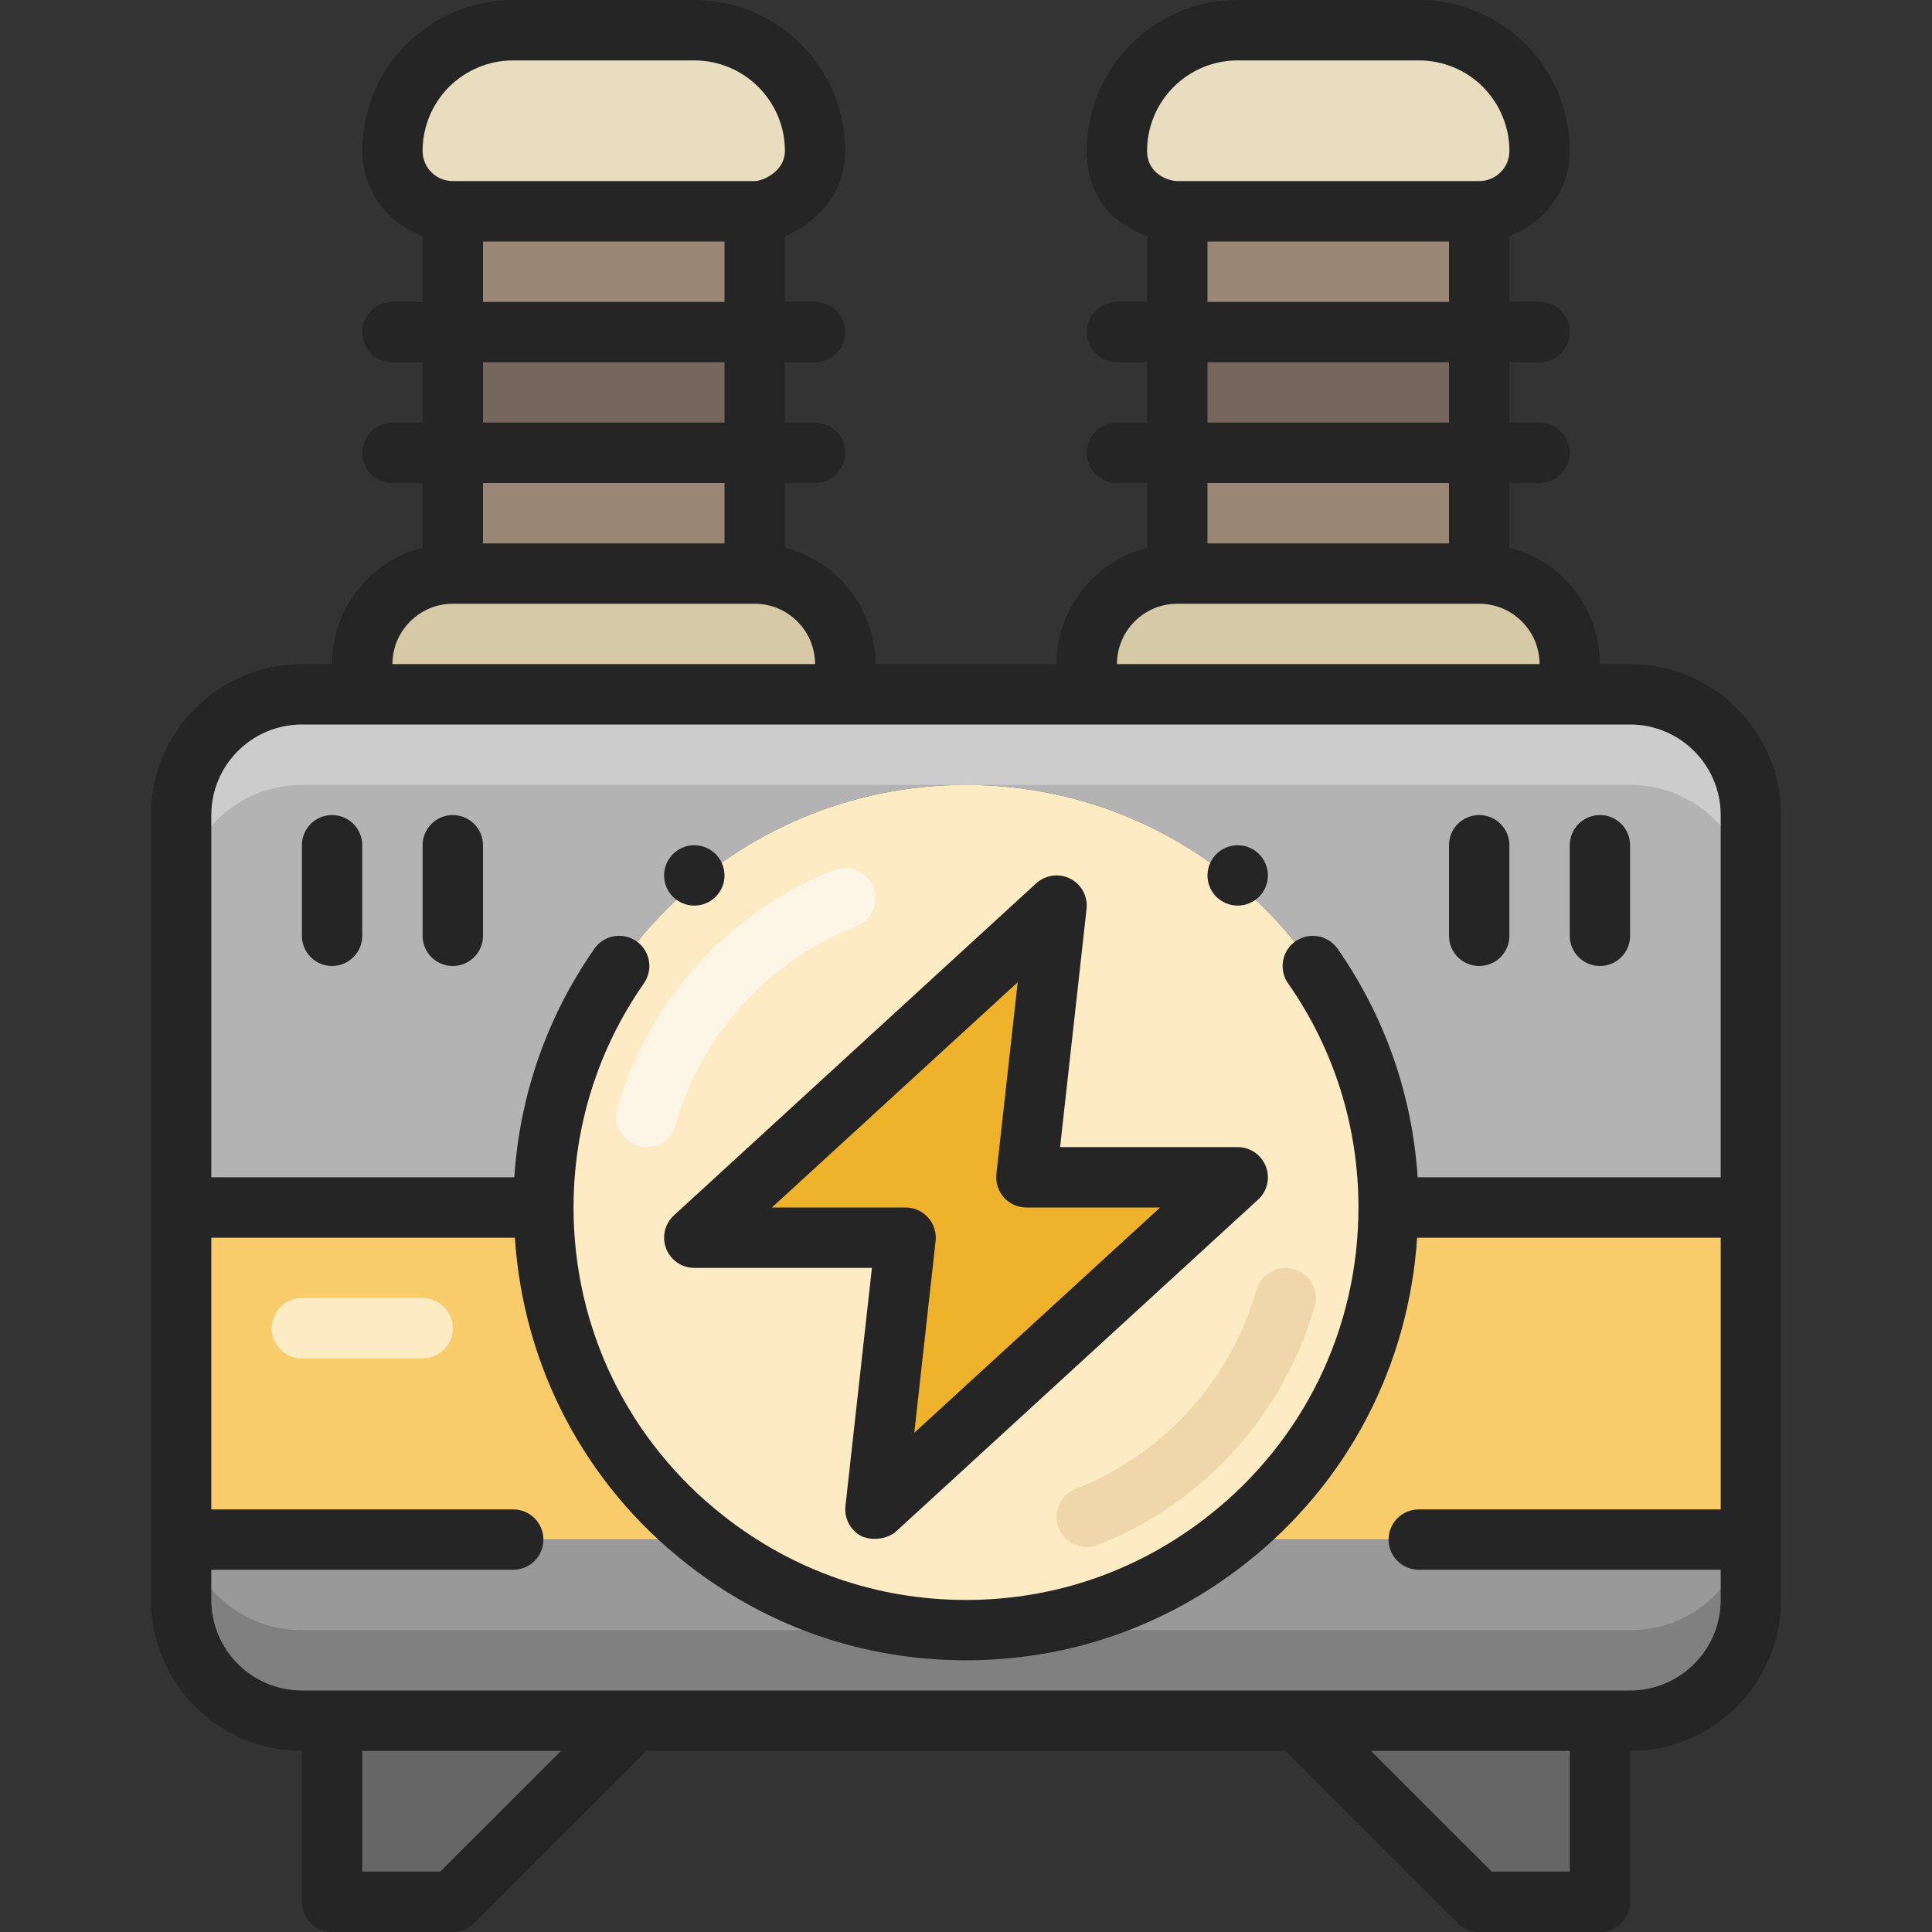 <svg width="30" height="30" viewBox="0 0 30 30" fill="none" xmlns="http://www.w3.org/2000/svg">
<rect x="0" y="0" width="30" height="30" fill="#333333" stroke="none"/>
<path d="M24.375 10.312V10.781H16.875V10.312C16.875 9.534 17.503 8.906 18.281 8.906H22.969C23.358 8.906 23.709 9.066 23.962 9.319C24.216 9.572 24.375 9.923 24.375 10.312Z" fill="#D6C9A5"/>
<path d="M18.281 7.031H22.969V8.906H18.281V7.031Z" fill="#998675"/>
<path d="M18.281 5.156H22.969V7.031H18.281V5.156Z" fill="#75675E"/>
<path d="M18.281 3.281H22.969V5.156H18.281V3.281Z" fill="#998675"/>
<path d="M23.906 2.344C23.906 2.859 23.484 3.281 22.969 3.281H18.281C18.023 3.281 17.789 3.178 17.62 3.005C17.447 2.836 17.344 2.602 17.344 2.344C17.344 1.308 18.183 0.469 19.219 0.469H22.031C22.547 0.469 23.016 0.68 23.358 1.017C23.695 1.359 23.906 1.828 23.906 2.344Z" fill="#E8DEBF"/>
<path d="M12.656 2.344C12.656 2.602 12.553 2.836 12.38 3.005C12.211 3.178 11.977 3.281 11.719 3.281H7.031C6.516 3.281 6.094 2.859 6.094 2.344C6.094 1.828 6.305 1.359 6.642 1.017C6.984 0.68 7.453 0.469 7.969 0.469H10.781C11.817 0.469 12.656 1.308 12.656 2.344Z" fill="#E8DEBF"/>
<path d="M7.031 3.281H11.719V5.156H7.031V3.281Z" fill="#998675"/>
<path d="M7.031 5.156H11.719V7.031H7.031V5.156Z" fill="#75675E"/>
<path d="M7.031 7.031H11.719V8.906H7.031V7.031Z" fill="#998675"/>
<path d="M13.125 10.312V10.781H5.625V10.312C5.625 9.923 5.784 9.572 6.037 9.319C6.291 9.066 6.642 8.906 7.031 8.906H11.719C12.497 8.906 13.125 9.534 13.125 10.312Z" fill="#D6C9A5"/>
<path d="M27.188 18.75V23.906H19.055C20.583 22.706 21.562 20.841 21.562 18.75H27.188Z" fill="#F8CC6A"/>
<path d="M25.312 10.781H24.375H16.875H15H13.125H5.625H4.688C3.652 10.781 2.812 11.62 2.812 12.656V18.75H8.438C8.438 15.127 11.377 12.188 15 12.188C18.623 12.188 21.562 15.127 21.562 18.75H27.188V12.656C27.188 11.62 26.348 10.781 25.312 10.781Z" fill="#B3B3B3"/>
<path d="M25.312 10.781H24.375H16.875H15H13.125H5.625H4.688C3.652 10.781 2.812 11.62 2.812 12.656V14.062C2.812 13.027 3.652 12.188 4.688 12.188H25.312C26.348 12.188 27.188 13.027 27.188 14.062V12.656C27.188 11.62 26.348 10.781 25.312 10.781Z" fill="#CCCCCC"/>
<path d="M19.219 18.281L13.594 23.438L14.062 19.219H10.781L16.406 14.062L15.938 18.281H19.219Z" fill="#EFB22B"/>
<path d="M10.945 23.906C9.417 22.706 8.438 20.841 8.438 18.75C8.438 15.127 11.377 12.188 15 12.188C18.623 12.188 21.562 15.127 21.562 18.75C21.562 20.841 20.583 22.706 19.055 23.906C17.934 24.788 16.528 25.312 15 25.312C13.472 25.312 12.066 24.788 10.945 23.906ZM13.594 23.438L19.219 18.281H15.938L16.406 14.062L10.781 19.219H14.062L13.594 23.438Z" fill="#FCEBC3"/>
<path d="M10.945 23.906H2.812V18.75H8.438C8.438 20.841 9.417 22.706 10.945 23.906Z" fill="#F8CC6A"/>
<path d="M20.156 26.719H9.844H5.156H4.688C3.652 26.719 2.812 25.88 2.812 24.844V23.906H10.945C12.066 24.788 13.472 25.312 15 25.312C16.528 25.312 17.934 24.788 19.055 23.906H27.188V24.844C27.188 25.88 26.348 26.719 25.312 26.719H24.844H20.156Z" fill="#999999"/>
<path d="M25.312 25.312H4.688C3.281 25.312 2.812 23.906 2.812 23.906V24.844C2.812 25.88 3.652 26.719 4.688 26.719H5.156H9.844H20.156H24.844H25.312C26.348 26.719 27.188 25.88 27.188 24.844V23.906C27.188 23.906 26.719 25.312 25.312 25.312Z" fill="#808080"/>
<path d="M9.844 26.719L7.031 29.531H5.156V26.719H9.844Z" fill="#666666"/>
<path d="M20.156 26.719L22.969 29.531H24.844V26.719H20.156Z" fill="#666666"/>
<path d="M6.562 21.094H4.688C4.428 21.094 4.219 20.884 4.219 20.625C4.219 20.366 4.428 20.156 4.688 20.156H6.562C6.822 20.156 7.031 20.366 7.031 20.625C7.031 20.884 6.822 21.094 6.562 21.094Z" fill="#FCEBC3"/>
<path d="M10.038 17.813C9.996 17.813 9.953 17.807 9.91 17.795C9.661 17.725 9.517 17.466 9.587 17.216C10.063 15.533 11.322 14.146 12.955 13.509C13.196 13.415 13.468 13.534 13.562 13.775C13.656 14.016 13.537 14.288 13.296 14.382C11.936 14.914 10.886 16.069 10.49 17.472C10.431 17.678 10.243 17.813 10.038 17.813Z" fill="#FCF5E6"/>
<path d="M19.962 19.688C20.004 19.688 20.047 19.693 20.09 19.705C20.338 19.775 20.483 20.034 20.413 20.284C19.936 21.968 18.678 23.354 17.045 23.991C16.804 24.085 16.532 23.966 16.438 23.725C16.343 23.484 16.463 23.212 16.704 23.118C18.064 22.586 19.114 21.431 19.51 20.028C19.569 19.822 19.757 19.688 19.962 19.688Z" fill="#EFD7AB"/>
<path d="M10.344 19.388C10.415 19.569 10.588 19.688 10.781 19.688H13.539L13.128 23.386C13.106 23.58 13.207 23.767 13.381 23.856C13.602 23.946 13.822 23.864 13.911 23.783L19.536 18.627C19.678 18.497 19.726 18.292 19.656 18.112C19.585 17.931 19.412 17.812 19.219 17.812H16.461L16.872 14.114C16.894 13.92 16.793 13.733 16.619 13.644C16.445 13.556 16.234 13.585 16.089 13.717L10.464 18.873C10.322 19.004 10.274 19.209 10.344 19.388ZM15.803 15.252L15.472 18.23C15.457 18.362 15.5 18.494 15.588 18.594C15.677 18.693 15.804 18.75 15.938 18.75H18.014L14.197 22.248L14.528 19.27C14.543 19.138 14.5 19.006 14.412 18.906C14.323 18.807 14.196 18.75 14.062 18.75H11.986L15.803 15.252Z" fill="#252525"/>
<path d="M25.312 10.312H24.844C24.844 9.813 24.649 9.342 24.294 8.987C24.054 8.747 23.758 8.587 23.438 8.504V7.5H23.906C24.166 7.5 24.375 7.29 24.375 7.031C24.375 6.772 24.166 6.562 23.906 6.562H23.438V5.625H23.906C24.166 5.625 24.375 5.415 24.375 5.156C24.375 4.897 24.166 4.688 23.906 4.688H23.438V3.664C23.982 3.47 24.375 2.954 24.375 2.344C24.375 1.724 24.132 1.135 23.687 0.683C23.24 0.243 22.651 0 22.031 0H19.219C17.926 0 16.875 1.051 16.875 2.344C16.875 3.321 17.616 3.595 17.812 3.665V4.688H17.344C17.084 4.688 16.875 4.897 16.875 5.156C16.875 5.415 17.084 5.625 17.344 5.625H17.812V6.562H17.344C17.084 6.562 16.875 6.772 16.875 7.031C16.875 7.29 17.084 7.5 17.344 7.5H17.812V8.504C17.006 8.714 16.406 9.441 16.406 10.312H13.594C13.594 9.441 12.994 8.714 12.188 8.504V7.5H12.656C12.915 7.5 13.125 7.29 13.125 7.031C13.125 6.772 12.915 6.562 12.656 6.562H12.188V5.625H12.656C12.915 5.625 13.125 5.415 13.125 5.156C13.125 4.897 12.915 4.688 12.656 4.688H12.188V3.665C12.383 3.596 13.125 3.212 13.125 2.344C13.125 1.051 12.074 0 10.781 0H7.969C7.349 0 6.76 0.243 6.308 0.688C5.868 1.135 5.625 1.724 5.625 2.344C5.625 2.954 6.018 3.47 6.562 3.664V4.688H6.094C5.835 4.688 5.625 4.897 5.625 5.156C5.625 5.415 5.835 5.625 6.094 5.625H6.562V6.562H6.094C5.835 6.562 5.625 6.772 5.625 7.031C5.625 7.29 5.835 7.5 6.094 7.5H6.562V8.504C6.242 8.587 5.946 8.747 5.706 8.987C5.351 9.342 5.156 9.813 5.156 10.312H4.688C3.395 10.312 2.344 11.364 2.344 12.656V24.844C2.344 26.136 3.395 27.188 4.688 27.188V29.531C4.688 29.791 4.897 30 5.156 30H7.031C7.156 30 7.275 29.951 7.363 29.863L10.038 27.188H19.962L22.637 29.863C22.725 29.951 22.844 30 22.969 30H24.844C25.103 30 25.312 29.791 25.312 29.531V27.188C26.605 27.188 27.656 26.136 27.656 24.844V12.656C27.656 11.364 26.605 10.312 25.312 10.312ZM19.219 0.938H22.031C22.404 0.938 22.758 1.084 23.024 1.346C23.291 1.617 23.438 1.971 23.438 2.344C23.438 2.603 23.227 2.812 22.969 2.812H18.281C18.156 2.812 17.812 2.708 17.812 2.344C17.812 1.568 18.443 0.938 19.219 0.938ZM18.75 3.75H22.5V4.688H18.75V3.75ZM18.75 5.625H22.5V6.562H18.75V5.625ZM22.5 7.5V8.438H18.75V7.5H22.5ZM18.281 9.375H22.969C23.218 9.375 23.453 9.473 23.631 9.65C23.809 9.828 23.906 10.063 23.906 10.312H17.344C17.344 9.795 17.764 9.375 18.281 9.375ZM6.971 1.351C7.242 1.084 7.596 0.938 7.969 0.938H10.781C11.557 0.938 12.188 1.568 12.188 2.344C12.188 2.662 11.844 2.812 11.719 2.812H7.031C6.772 2.812 6.562 2.603 6.562 2.344C6.562 1.971 6.709 1.617 6.971 1.351ZM7.5 3.75H11.25V4.688H7.5V3.75ZM7.5 5.625H11.25V6.562H7.5V5.625ZM11.25 7.5V8.438H7.5V7.5H11.25ZM6.369 9.65C6.547 9.473 6.782 9.375 7.031 9.375H11.719C12.236 9.375 12.656 9.795 12.656 10.312H6.094C6.094 10.063 6.191 9.828 6.369 9.65ZM4.688 11.25H25.312C26.088 11.25 26.719 11.881 26.719 12.656V18.281H22.013C21.93 17.004 21.505 15.785 20.77 14.732C20.622 14.52 20.329 14.468 20.117 14.616C19.904 14.764 19.853 15.056 20.001 15.269C20.716 16.292 21.094 17.496 21.094 18.75C21.094 20.631 20.245 22.375 18.765 23.538C17.679 24.392 16.377 24.844 15 24.844C13.623 24.844 12.321 24.392 11.235 23.538C9.755 22.375 8.906 20.631 8.906 18.75C8.906 17.496 9.284 16.292 9.999 15.268C10.147 15.056 10.095 14.764 9.883 14.615C9.67 14.467 9.378 14.52 9.23 14.731C8.494 15.785 8.07 17.004 7.986 18.281H3.281V12.656C3.281 11.881 3.912 11.25 4.688 11.25ZM6.837 29.062H5.625V27.188H8.712L6.837 29.062ZM24.375 29.062H23.163L21.288 27.188H24.375V29.062ZM25.312 26.25H4.688C3.912 26.25 3.281 25.619 3.281 24.844V24.375H7.969C8.228 24.375 8.438 24.166 8.438 23.906C8.438 23.647 8.228 23.438 7.969 23.438H3.281V19.219H7.995C8.126 21.208 9.072 23.032 10.655 24.275C11.909 25.261 13.411 25.781 15 25.781C16.589 25.781 18.091 25.261 19.344 24.275C20.928 23.032 21.874 21.207 22.005 19.219H26.719V23.438H22.031C21.772 23.438 21.562 23.647 21.562 23.906C21.562 24.166 21.772 24.375 22.031 24.375H26.719V24.844C26.719 25.619 26.088 26.25 25.312 26.25Z" fill="#252525"/>
<path d="M5.156 15C5.415 15 5.625 14.79 5.625 14.531V13.125C5.625 12.866 5.415 12.656 5.156 12.656C4.897 12.656 4.688 12.866 4.688 13.125V14.531C4.688 14.79 4.897 15 5.156 15Z" fill="#252525"/>
<path d="M7.031 15C7.29 15 7.5 14.79 7.5 14.531V13.125C7.5 12.866 7.29 12.656 7.031 12.656C6.772 12.656 6.562 12.866 6.562 13.125V14.531C6.562 14.79 6.772 15 7.031 15Z" fill="#252525"/>
<path d="M24.844 15C25.103 15 25.312 14.79 25.312 14.531V13.125C25.312 12.866 25.103 12.656 24.844 12.656C24.584 12.656 24.375 12.866 24.375 13.125V14.531C24.375 14.79 24.584 15 24.844 15Z" fill="#252525"/>
<path d="M22.969 15C23.228 15 23.438 14.79 23.438 14.531V13.125C23.438 12.866 23.228 12.656 22.969 12.656C22.709 12.656 22.5 12.866 22.5 13.125V14.531C22.5 14.79 22.709 15 22.969 15Z" fill="#252525"/>
<path d="M10.781 14.062C11.04 14.062 11.25 13.853 11.25 13.594C11.25 13.335 11.04 13.125 10.781 13.125C10.522 13.125 10.312 13.335 10.312 13.594C10.312 13.853 10.522 14.062 10.781 14.062Z" fill="#252525"/>
<path d="M19.219 14.062C19.478 14.062 19.688 13.853 19.688 13.594C19.688 13.335 19.478 13.125 19.219 13.125C18.96 13.125 18.75 13.335 18.75 13.594C18.75 13.853 18.96 14.062 19.219 14.062Z" fill="#252525"/>
</svg>

